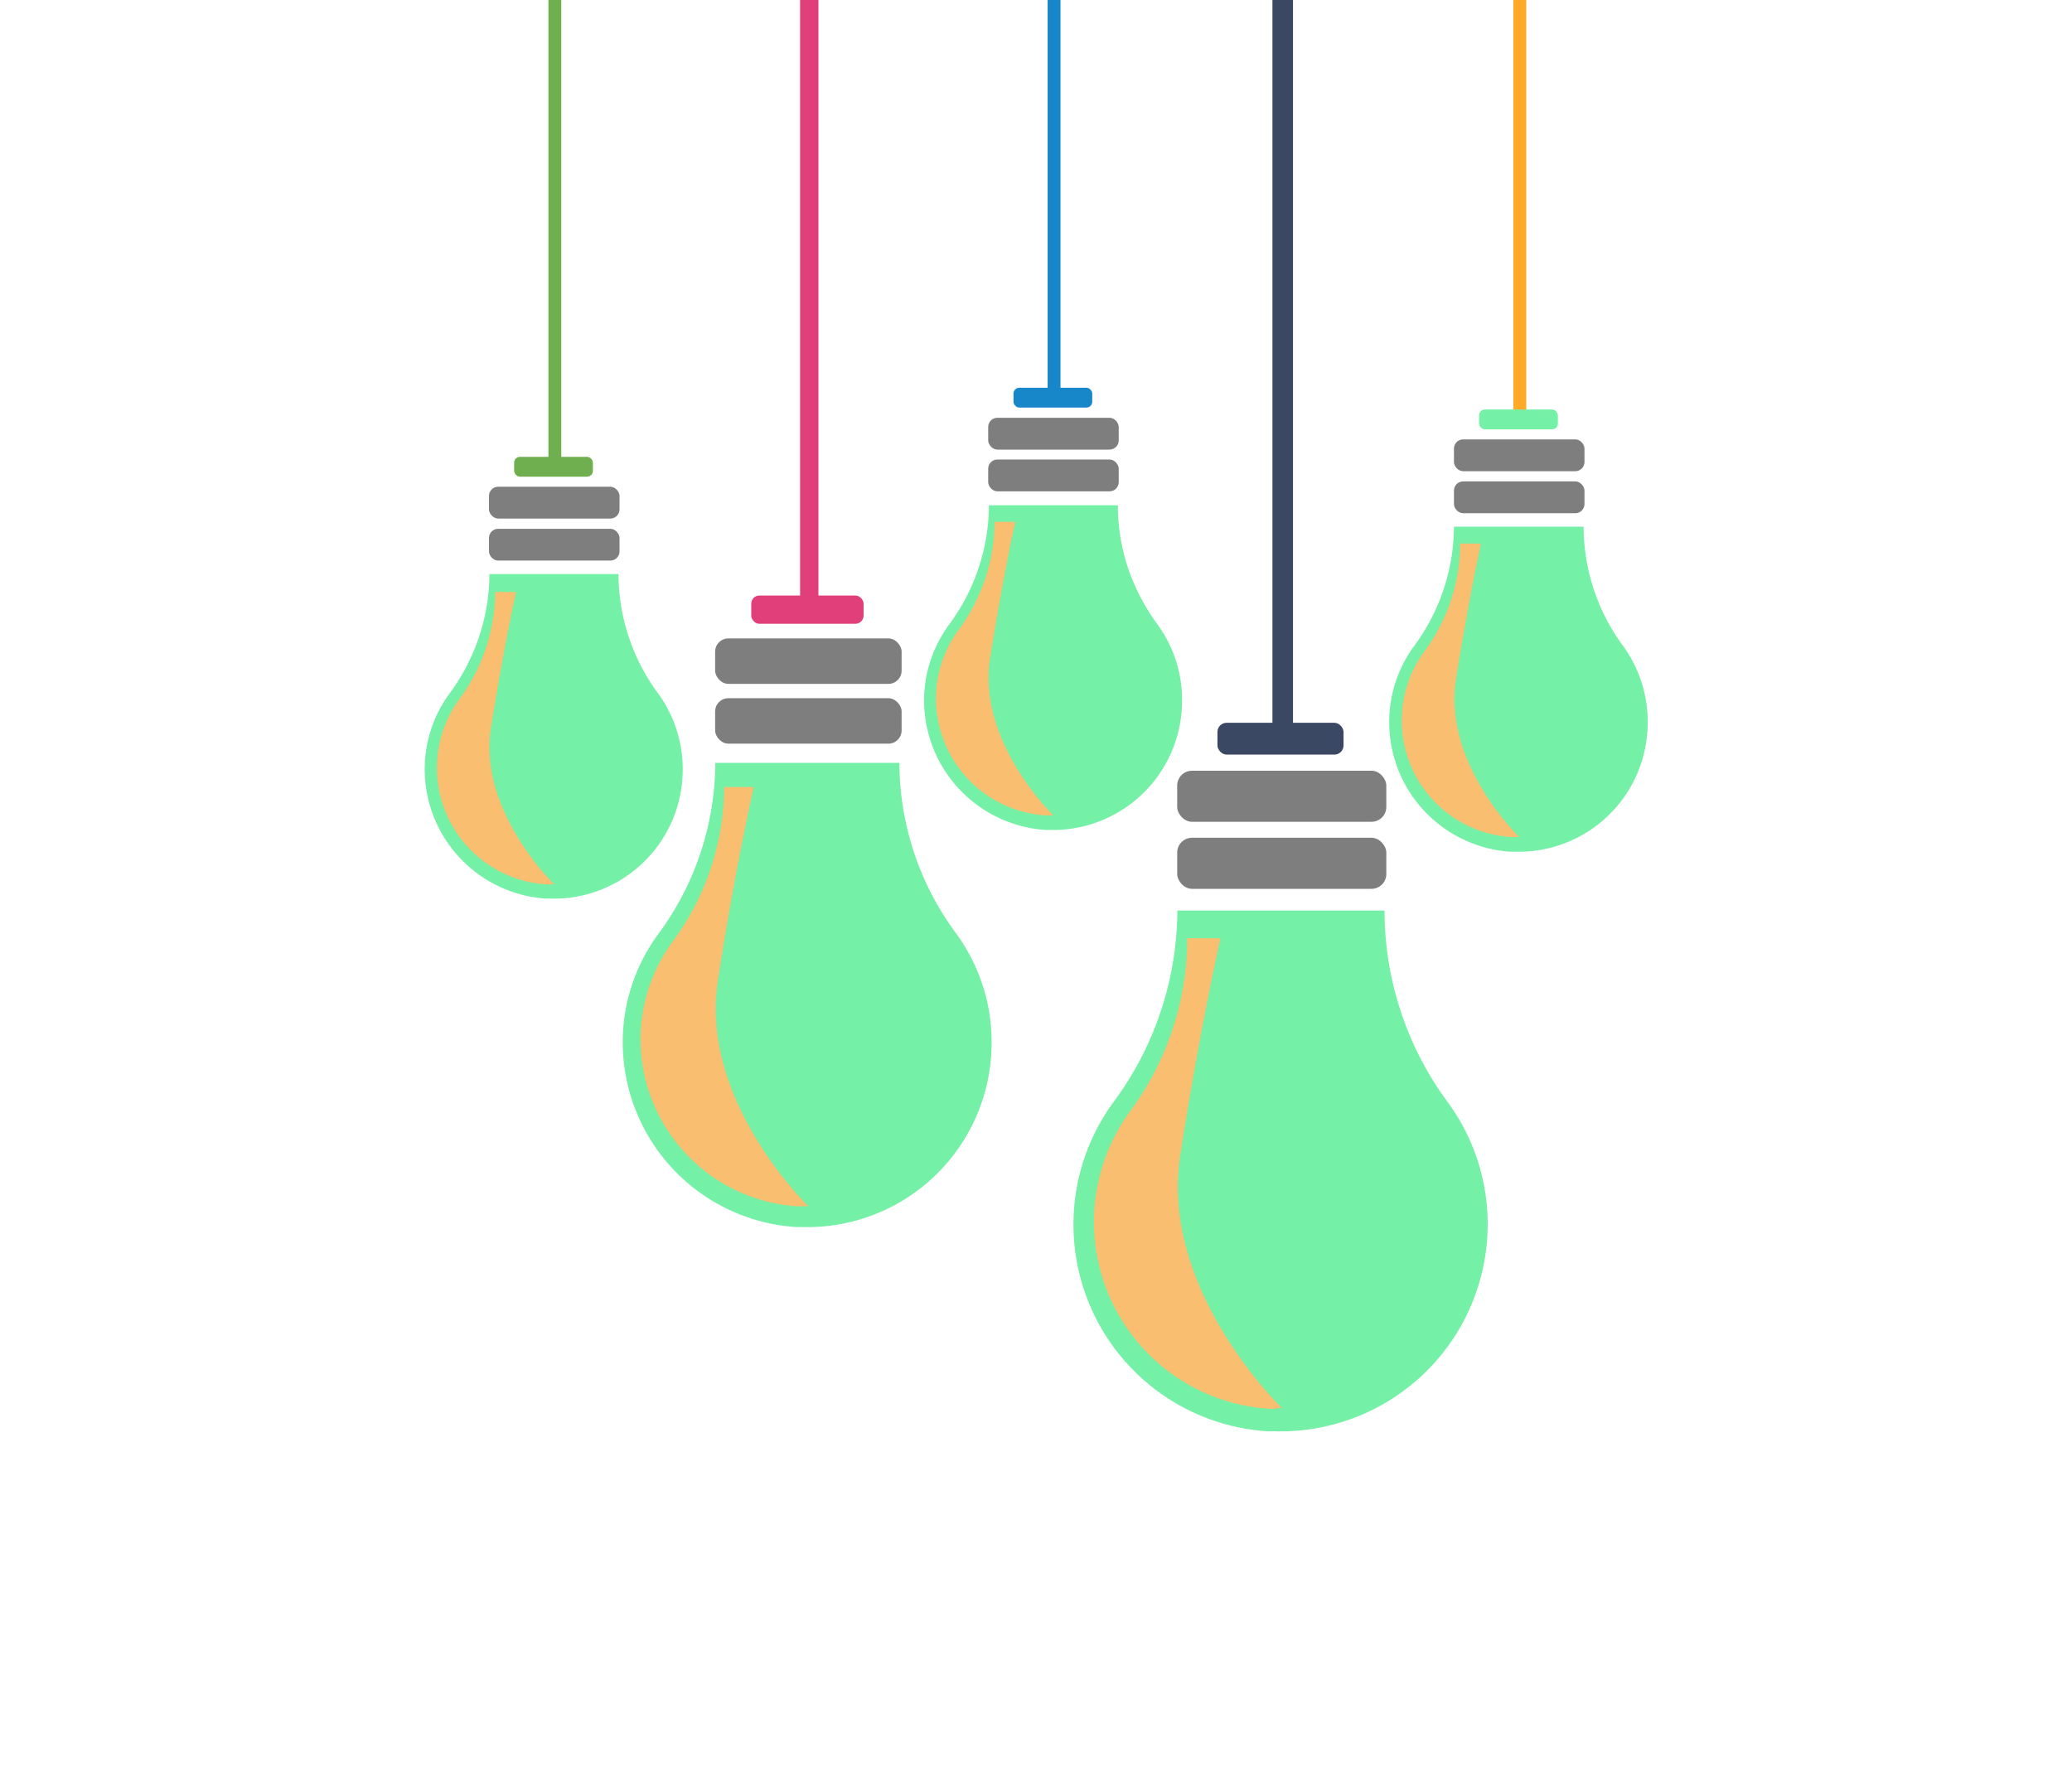 <svg id="Calque_1" data-name="Calque 1" xmlns="http://www.w3.org/2000/svg" viewBox="0 0 140 120"><defs><style>.cls-1{fill:#74f0a7}.cls-2{fill:#7e7e7e}.cls-5{fill:#f9be70}</style></defs><path class="cls-1" d="M67 70.46a12.45 12.45 0 0 1-12.9 12.45 2.26 2.26 0 0 1-.37 0 12.52 12.52 0 0 1-11.65-12.18 12.34 12.34 0 0 1 2.38-7.59 19.57 19.57 0 0 0 3.87-11.46v-.13h12.44a19.43 19.43 0 0 0 3.83 11.52 12.43 12.43 0 0 1 2.4 7.39z"/><rect class="cls-2" x="48.32" y="47.17" width="12.6" height="3.07" rx=".89" transform="rotate(-180 54.62 48.71)"/><rect class="cls-2" x="48.32" y="43.14" width="12.6" height="3.07" rx=".89" transform="rotate(-180 54.62 44.675)"/><rect x="50.75" y="40.24" width="7.59" height="1.91" rx=".55" transform="rotate(-180 54.55 41.195)" fill="#e13f79"/><path stroke="#e13f79" stroke-width="1.24" fill="none" stroke-miterlimit="10" d="M54.68 40.59V0"/><path class="cls-5" d="M54.62 81.51h-.8a11.33 11.33 0 0 1-10.54-11 11.21 11.21 0 0 1 2.15-6.86 17.72 17.72 0 0 0 3.5-10.36v-.11h2c-.43 1.91-1.47 6.85-2.43 13.12-1.23 8.13 6.12 15.21 6.12 15.21z"/><path class="cls-1" d="M79.87 47.36a8.73 8.73 0 0 1-9 8.72 2.26 2.26 0 0 1-.26 0 8.79 8.79 0 0 1-8.17-8.53 8.67 8.67 0 0 1 1.67-5.32 13.68 13.68 0 0 0 2.71-8v-.09h8.71a13.56 13.56 0 0 0 .69 4.25 14.06 14.06 0 0 0 2 3.82 8.66 8.66 0 0 1 1.65 5.15z"/><rect class="cls-2" x="66.77" y="31.06" width="8.82" height="2.15" rx=".62" transform="rotate(-180 71.18 32.13)"/><rect class="cls-2" x="66.77" y="28.23" width="8.82" height="2.15" rx=".62" transform="rotate(-180 71.18 29.305)"/><rect x="68.47" y="26.2" width="5.32" height="1.34" rx=".39" transform="rotate(-180 71.135 26.87)" fill="#1887c9"/><path stroke-width=".87" stroke="#1887c9" fill="none" stroke-miterlimit="10" d="M71.22 26.44V0"/><path class="cls-5" d="M71.18 55.1h-.55a7.93 7.93 0 0 1-7.39-7.71 7.82 7.82 0 0 1 1.51-4.8 12.43 12.43 0 0 0 2.45-7.25v-.08h1.4c-.3 1.34-1 4.8-1.7 9.19-.9 5.69 4.28 10.65 4.28 10.65z"/><path stroke="#70af50" stroke-width=".87" fill="none" stroke-miterlimit="10" d="M37.49 31.11V0"/><path class="cls-1" d="M46.13 52a8.72 8.72 0 0 1-9 8.72h-.26a8.77 8.77 0 0 1-8.17-8.52 8.64 8.64 0 0 1 1.66-5.32 13.68 13.68 0 0 0 2.71-8v-.09h8.72a13.6 13.6 0 0 0 2.68 8.07A8.7 8.7 0 0 1 46.13 52z"/><rect class="cls-2" x="33.04" y="35.72" width="8.82" height="2.15" rx=".62" transform="rotate(-180 37.45 36.8)"/><rect class="cls-2" x="33.04" y="32.9" width="8.82" height="2.15" rx=".62" transform="rotate(-180 37.45 33.97)"/><rect x="34.74" y="30.87" width="5.32" height="1.34" rx=".39" transform="rotate(-180 37.4 31.54)" fill="#70af50"/><path class="cls-5" d="M37.45 59.76h-.56A7.89 7.89 0 0 1 31 47.29 12.36 12.36 0 0 0 33.46 40h1.41c-.3 1.33-1 4.8-1.7 9.19-.87 5.62 4.28 10.57 4.28 10.57z"/><path stroke="#ffa929" stroke-width=".87" fill="none" stroke-miterlimit="10" d="M102.69 27.91V0"/><path class="cls-1" d="M111.33 48.83a8.72 8.72 0 0 1-9 8.72H102A8.77 8.77 0 0 1 93.87 49a8.64 8.64 0 0 1 1.66-5.32 13.68 13.68 0 0 0 2.71-8v-.09H107a13.6 13.6 0 0 0 2.68 8.07 8.7 8.7 0 0 1 1.65 5.17z"/><rect class="cls-2" x="98.24" y="32.52" width="8.82" height="2.15" rx=".62" transform="rotate(-180 102.65 33.6)"/><rect class="cls-2" x="98.24" y="29.7" width="8.82" height="2.15" rx=".62" transform="rotate(-180 102.65 30.77)"/><rect class="cls-1" x="99.94" y="27.67" width="5.32" height="1.34" rx=".39" transform="rotate(-180 102.6 28.34)"/><path class="cls-5" d="M102.65 56.56h-.56a7.89 7.89 0 0 1-5.88-12.5 12.36 12.36 0 0 0 2.45-7.25v-.08h1.41c-.3 1.33-1 4.8-1.7 9.19-.87 5.69 4.28 10.64 4.28 10.64z"/><path class="cls-1" d="M100.52 82.74A14 14 0 0 1 86 96.71a3 3 0 0 1-.42 0A14 14 0 0 1 75.2 74.52a21.88 21.88 0 0 0 4.35-12.85v-.14h14a21.81 21.81 0 0 0 4.25 12.92 13.93 13.93 0 0 1 2.72 8.29z"/><rect class="cls-2" x="79.54" y="56.62" width="14.13" height="3.45" rx="1" transform="rotate(-180 86.605 58.34)"/><rect class="cls-2" x="79.54" y="52.09" width="14.13" height="3.45" rx="1" transform="rotate(-180 86.605 53.81)"/><rect x="82.27" y="48.84" width="8.52" height="2.15" rx=".62" transform="rotate(-180 86.525 49.915)" fill="#3b4863"/><path stroke="#3b4863" stroke-width="1.39" fill="none" stroke-miterlimit="10" d="M86.67 49.23V0"/><path class="cls-5" d="M86.6 95.13l-.51.06a2.41 2.41 0 0 1-.38 0 12.65 12.65 0 0 1-9.42-20 19.75 19.75 0 0 0 3.93-11.61v-.18h2.24c-.47 2.14-1.64 7.69-2.72 14.72-1.38 9.07 6.86 17.01 6.86 17.01z"/></svg>